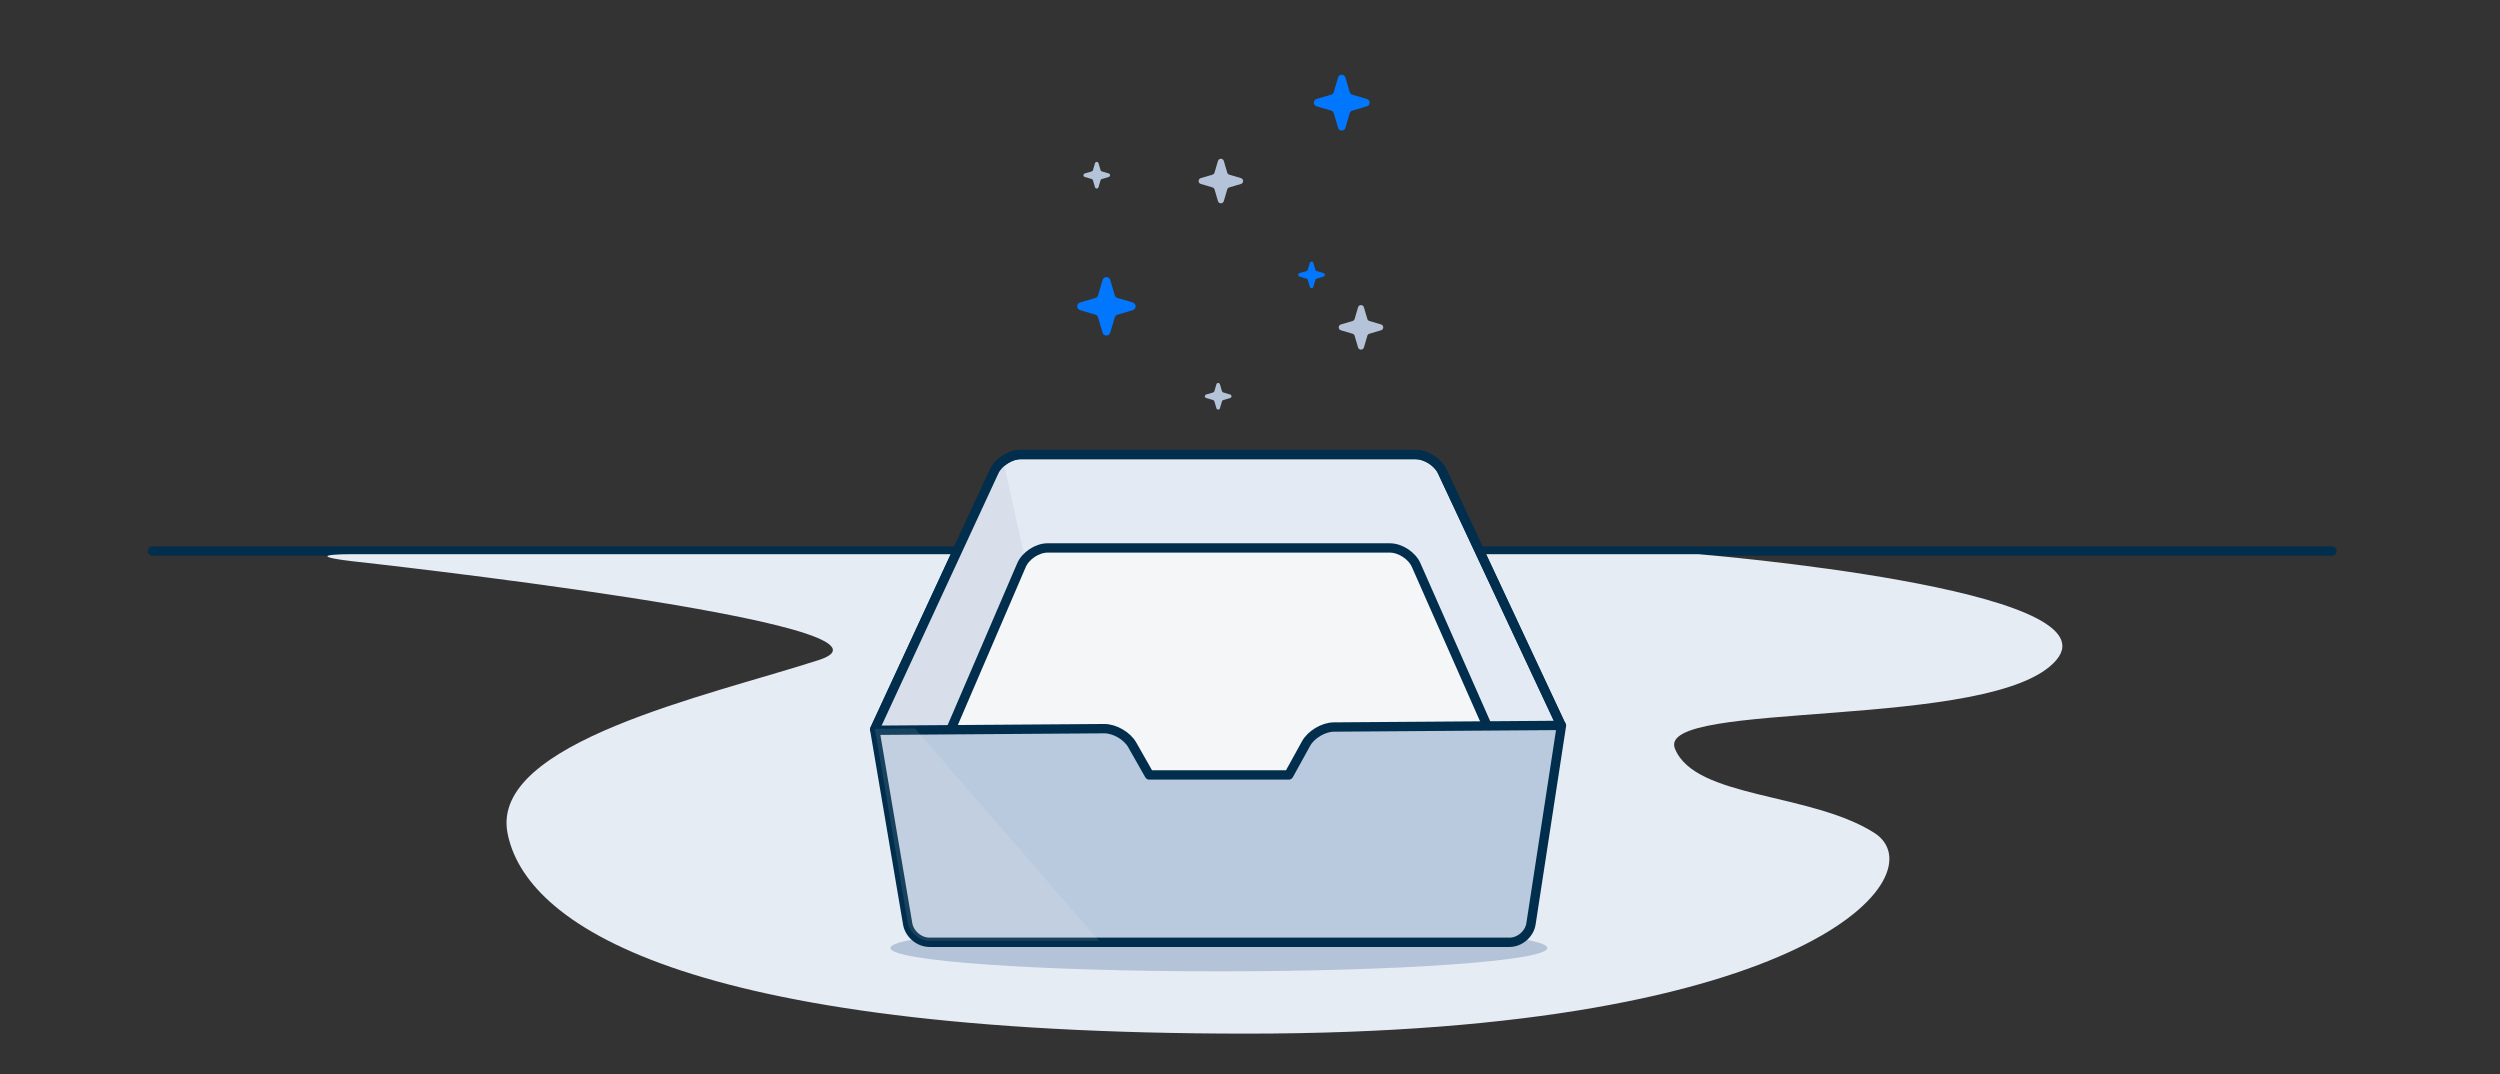 <svg width="803" height="345" viewBox="0 0 803 345" xmlns="http://www.w3.org/2000/svg">
    <rect x="0" y="0" width="803" height="345" fill="#333333" stroke="none"/>
    <g transform="translate(22 13)" fill="none" fill-rule="evenodd">
        <path d="M27 164h700" stroke="#002E4C" stroke-width="3" stroke-linecap="round"/>
        <path d="M141 254.5c-5.5-29.066 64.5-44 100-55.5S91.365 167.292 91.365 167.292c-10.97-1.266-10.912-2.292.14-2.292H523.5s134.5 11 115 34-129 12.5-122.5 28.5 43.5 14 64 27S560.5 319 378.5 319s-232-35.434-237.5-64.5z" fill="#E6ECF4"/>
        <ellipse fill="#B4C3D8" cx="369.5" cy="291.5" rx="105.5" ry="7.5"/>
        <path d="M425.18 262.162H317.87L259 221.195l38.317-82.745c1.394-3.01 5.205-5.45 8.524-5.45H432.7c3.315 0 7.14 2.43 8.546 5.435l38.015 81.195-54.08 42.532z" stroke="#002E4C" stroke-width="3" stroke-linecap="round" stroke-linejoin="round" fill="#E4EAF4"/>
        <path d="M425.18 262.162H317.87L259 221.195l39.58-85.47c.696-1.505 1.55-1.41 1.905.212l6.73 30.703c.71 3.236 3.41 7.493 6.04 9.514l111.926 86.008z" fill="#D8DFEB"/>
        <path d="M425.18 262.162H317.87L259 221.195l38.317-82.745c1.394-3.01 5.205-5.45 8.524-5.45H432.7c3.315 0 7.14 2.43 8.546 5.435l38.015 81.195-54.08 42.532z" stroke="#002E4C" stroke-width="3" stroke-linecap="round" stroke-linejoin="round"/>
        <path d="M282 224.58l24.103-56.06c1.31-3.05 5.063-5.52 8.38-5.52H424.43c3.318 0 7.09 2.456 8.433 5.493l25.458 57.653-88.44 24.528L282 224.58z" stroke="#002E4C" stroke-width="3" stroke-linecap="round" stroke-linejoin="round" fill="#F5F6F8"/>
        <path d="M406.412 220.524c-3.312.024-7.292 2.39-8.9 5.304l-5.567 10.09H347.16l-5.51-9.7c-1.636-2.88-5.65-5.196-8.97-5.173l-73.68.52 10.544 62.18c.554 3.272 3.694 5.924 7.006 5.924h186.288c3.315 0 6.408-2.647 6.914-5.94l9.79-63.73-73.13.524z" stroke="#002E4C" stroke-width="3" stroke-linecap="round" stroke-linejoin="round" fill="#BACADE"/>
        <path d="M271.912 221l-12.912.09 10.544 62.18c.554 3.272 3.7 5.925 7.008 5.925H331L271.912 221z" fill="#FFF" opacity=".1"/>
        <path d="M336.062 81.833c.124.42.452.75.872.872l4.905 1.445c1.232.363 1.232 2.11 0 2.473l-4.906 1.445c-.42.124-.748.452-.872.873l-1.444 4.908c-.364 1.233-2.11 1.233-2.472 0L330.7 88.94c-.122-.42-.45-.748-.87-.872l-4.905-1.445c-1.233-.363-1.233-2.11 0-2.473l4.905-1.445c.42-.123.748-.452.87-.872l1.446-4.908c.363-1.233 2.108-1.233 2.472 0l1.444 4.908z" fill="#0176FF"/>
        <path d="M330.84 39.422l.657 2.236c.056.192.206.342.397.398l2.236.66c.562.164.562.96 0 1.125l-2.236.66c-.19.056-.34.206-.397.397l-.658 2.237c-.167.562-.963.562-1.128 0l-.658-2.237c-.056-.19-.206-.34-.398-.397l-2.235-.66c-.56-.164-.56-.96 0-1.125l2.236-.66c.192-.055.342-.205.398-.397l.658-2.236c.165-.563.96-.563 1.127 0M369.84 110.422l.657 2.236c.056.192.206.342.397.398l2.236.66c.562.164.562.96 0 1.125l-2.236.66c-.19.056-.34.206-.397.397l-.658 2.237c-.167.562-.963.562-1.128 0l-.658-2.237c-.056-.19-.206-.34-.398-.397l-2.235-.66c-.56-.164-.56-.96 0-1.125l2.236-.66c.192-.055.342-.205.398-.397l.658-2.236c.165-.563.96-.563 1.127 0" fill="#B4C3D8"/>
        <path d="M399.84 71.422l.657 2.236c.056.192.206.342.397.398l2.236.66c.562.164.562.96 0 1.125l-2.236.66c-.19.056-.34.206-.397.397l-.658 2.237c-.167.562-.963.562-1.128 0l-.658-2.237c-.056-.19-.206-.34-.398-.397l-2.235-.66c-.56-.164-.56-.96 0-1.125l2.236-.66c.192-.055.342-.205.398-.397l.658-2.236c.165-.563.96-.563 1.127 0" fill="#0176FF"/>
        <path d="M371.087 38.705l1.1 3.738c.094.32.344.57.664.664l3.738 1.1c.938.277.938 1.608 0 1.885l-3.737 1.1c-.32.094-.57.344-.663.665l-1.1 3.738c-.276.94-1.606.94-1.883 0l-1.1-3.738c-.094-.32-.344-.57-.664-.665l-3.736-1.1c-.94-.277-.94-1.608 0-1.884l3.736-1.1c.32-.095.57-.345.664-.665l1.1-3.738c.277-.94 1.607-.94 1.883 0M416.087 85.705l1.1 3.738c.094.32.344.57.664.664l3.738 1.1c.938.277.938 1.608 0 1.885l-3.737 1.1c-.32.094-.57.344-.663.665l-1.1 3.738c-.276.94-1.606.94-1.883 0l-1.1-3.738c-.094-.32-.344-.57-.664-.665l-3.736-1.1c-.94-.277-.94-1.608 0-1.884l3.736-1.1c.32-.095.57-.345.664-.665l1.1-3.738c.277-.94 1.607-.94 1.883 0" fill="#B4C3D8"/>
        <path d="M411.523 16.573c.118.4.432.715.833.832l4.686 1.38c1.178.348 1.178 2.017 0 2.364l-4.686 1.38c-.4.117-.715.43-.833.832l-1.38 4.69c-.346 1.177-2.014 1.177-2.36 0l-1.38-4.69c-.12-.4-.432-.715-.834-.833l-4.687-1.38c-1.177-.348-1.177-2.017 0-2.364l4.686-1.38c.4-.118.714-.432.832-.833l1.38-4.69c.347-1.178 2.015-1.178 2.362 0l1.38 4.69z" fill="#0176FF"/>
    </g>
</svg>